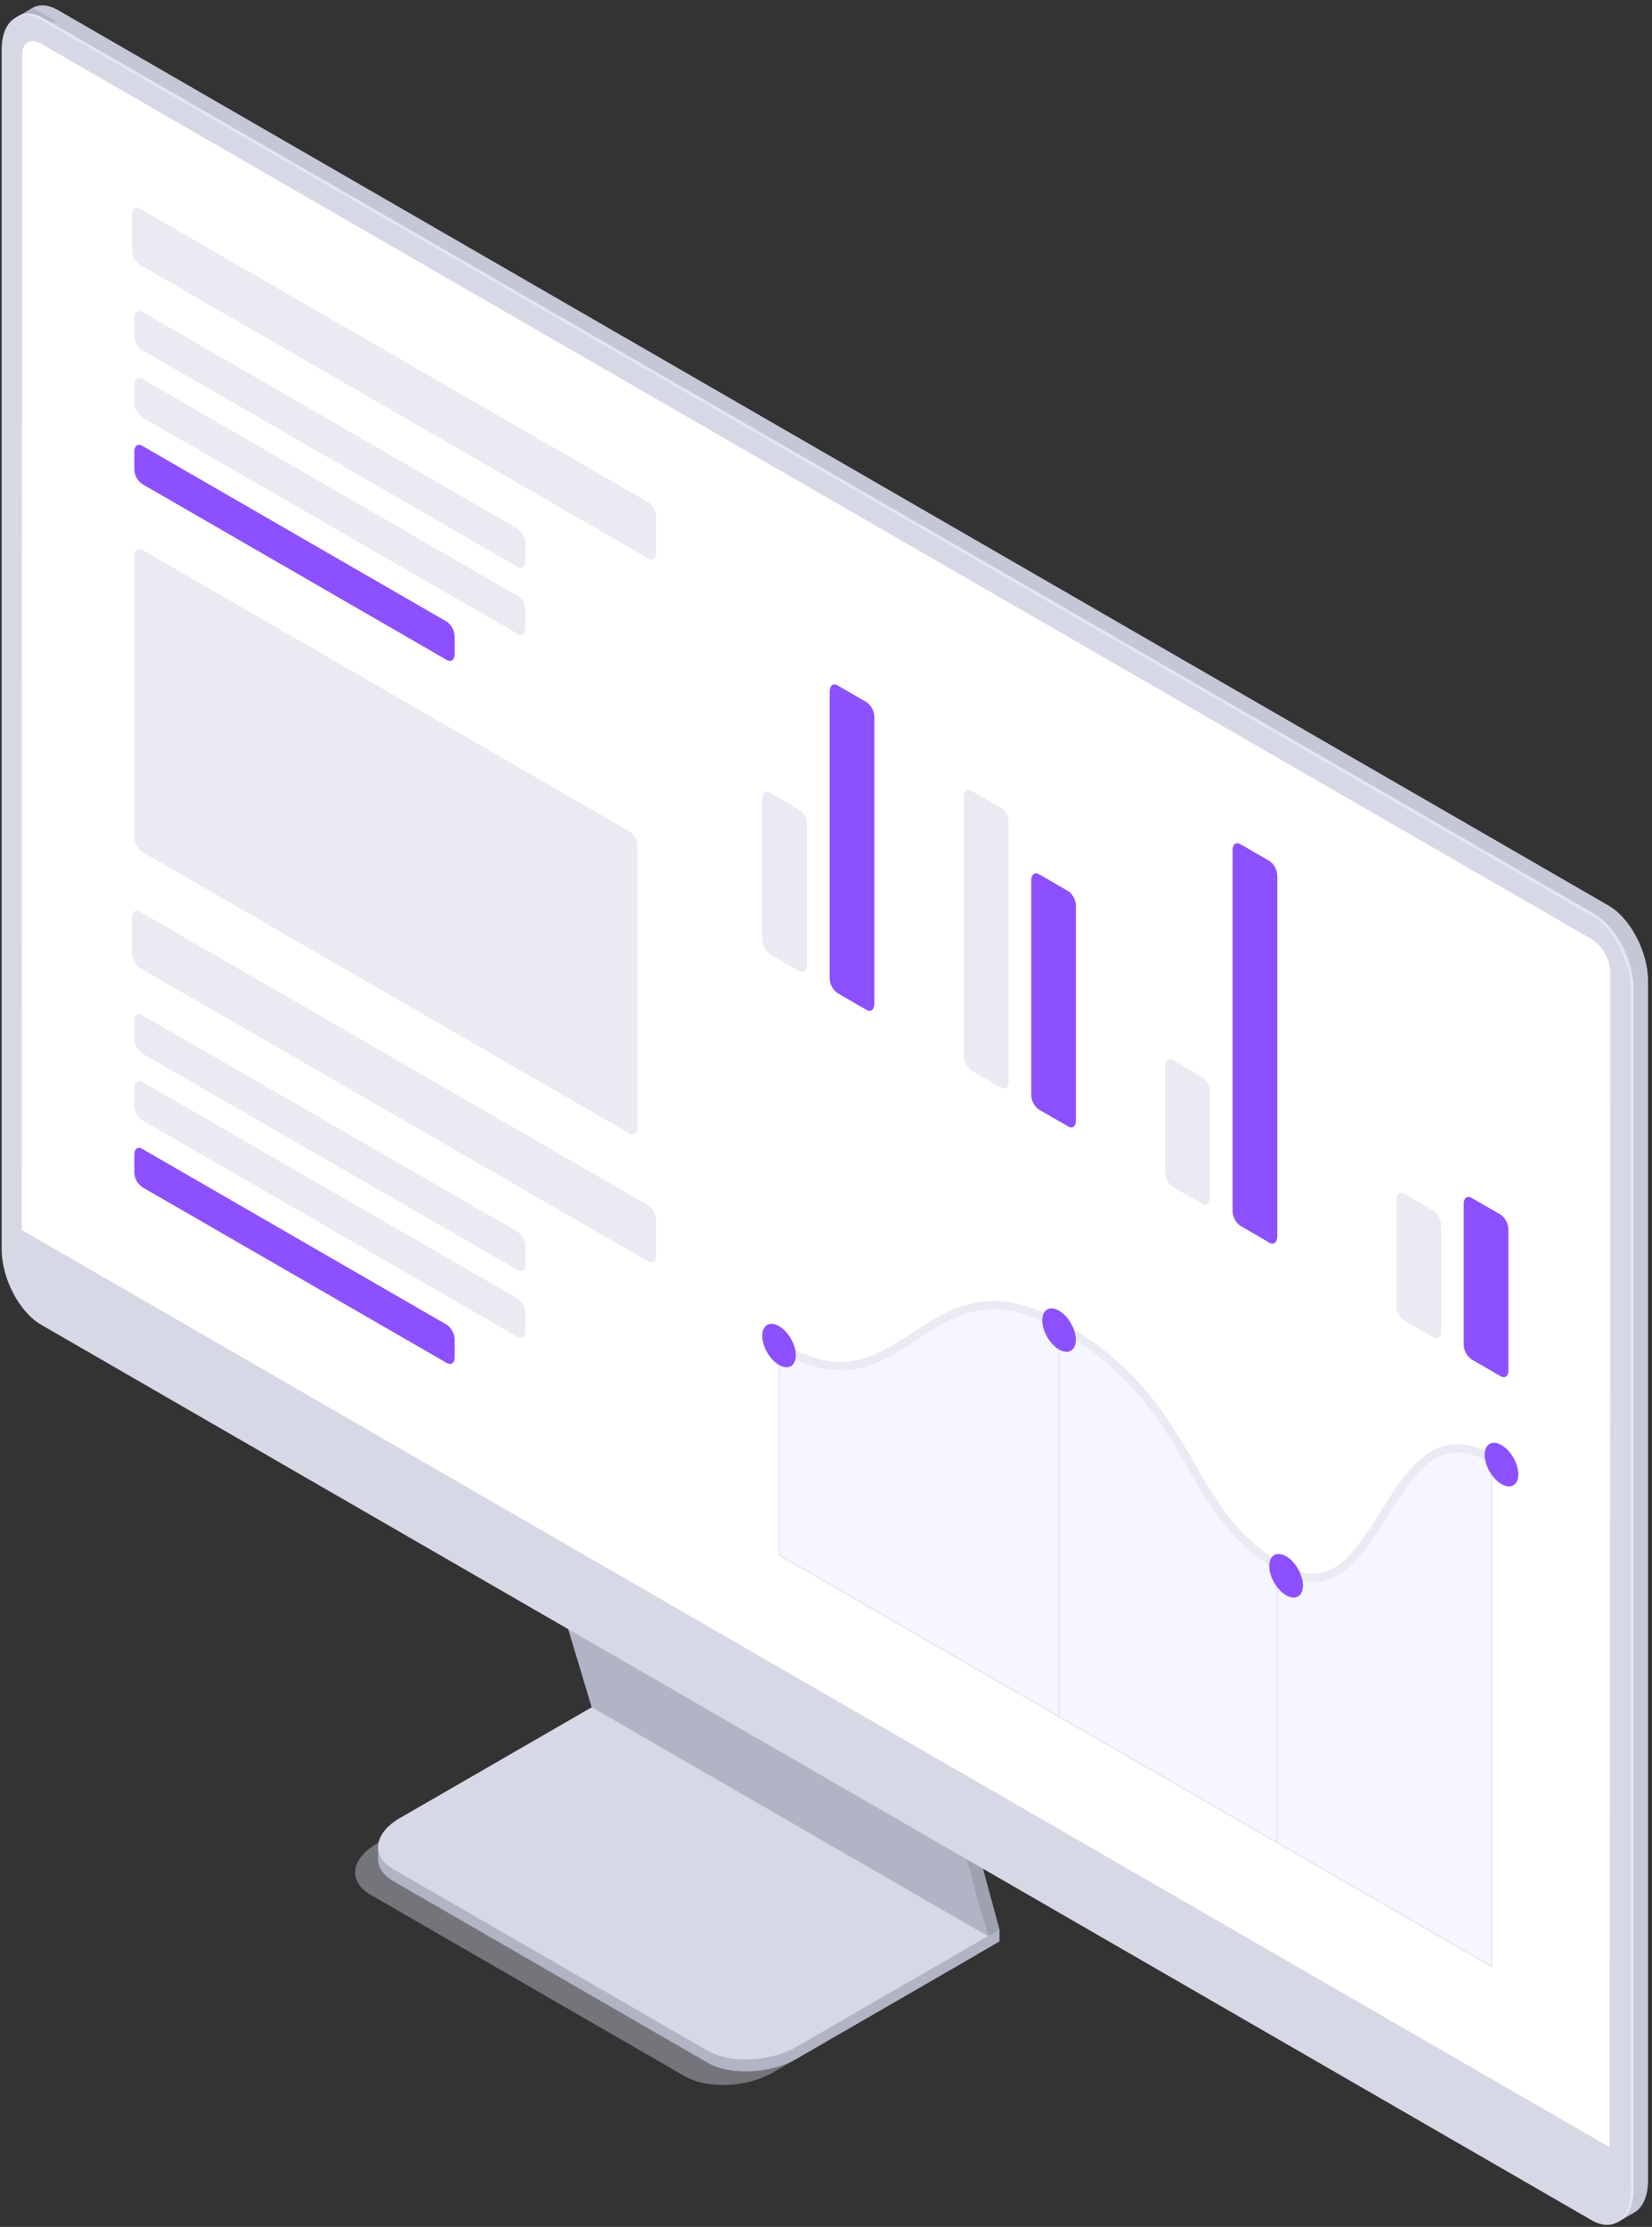 <svg width="305" height="411" viewBox="0 0 305 411" fill="none" xmlns="http://www.w3.org/2000/svg">
<rect x="0" y="0" width="305" height="411" fill="#333333" stroke="none"/>
<g id="monitor">
<path id="Vector" opacity="0.4" d="M126.4 383.18L68.4 349.69C64.21 347.27 64.74 343.05 69.57 340.26L107.15 318.57L180.3 360.8L142.72 382.5C137.88 385.29 130.58 385.59 126.4 383.18Z" fill="#D6D8E5"/>
<path id="Vector_2" d="M130.63 380.69L72.63 347.19C68.45 344.78 68.97 340.56 73.8 337.77L111.39 316.08L184.54 358.31L147 380C142.12 382.8 134.81 383.1 130.63 380.69Z" fill="#B1B4C4"/>
<path id="Vector_3" d="M184.53 358.31V356.1L181.15 358.05L184.53 358.31Z" fill="#B1B4C4"/>
<path id="Vector_4" d="M69.8 343.2V340.95L73.27 342.39L69.8 343.2Z" fill="#B1B4C4"/>
<path id="Vector_5" d="M130.63 378.47L72.63 344.98C68.45 342.56 68.97 338.35 73.8 335.56L111.39 313.86L184.54 356.1L147 377.79C142.12 380.58 134.81 380.89 130.63 378.47Z" fill="#D6D8E5"/>
<path id="Vector_6" d="M111.57 313.96L102.52 283.92L176.47 326.34L184.53 356.1L111.57 313.96Z" fill="#9EA1AF"/>
<path id="Vector_7" d="M182.39 357.33L184.53 356.1L181.34 353.55L182.39 357.33Z" fill="#9EA1AF"/>
<path id="Vector_8" d="M109.24 315.09L100.19 285.05L174.14 327.47L182.38 357.33L109.24 315.09Z" fill="#B1B4C4"/>
<path id="Vector_9" d="M297 408L10.71 242.69C6.71 240.37 3.44 234.15 3.44 228.8V7.37C3.44 2.01 6.7 -0.45 10.71 1.87L297 167.14C301 169.46 304.27 175.68 304.27 181.03V402.46C304.24 407.81 301 410.27 297 408Z" fill="#C4C7D6"/>
<path id="Vector_10" d="M298.44 410.24L301.61 408.41L300.24 399.01L298.44 410.24Z" fill="#C4C7D6"/>
<path id="Vector_11" d="M2.93 3.24L6.05 1.43L10.54 4C10.54 4 5.76 4.73 5.64 4.7C5.52 4.67 2.93 3.24 2.93 3.24Z" fill="#B1B4C4"/>
<path id="Vector_12" d="M294.34 409.47L8.09 244.2C4.09 241.88 0.82 235.67 0.82 230.31V8.88C0.82 3.53 4.07 1.07 8.09 3.39L294.34 168.66C298.34 170.98 301.61 177.2 301.61 182.55V404C301.61 409.33 298.36 411.79 294.34 409.47Z" fill="#E4E7F2"/>
<path id="Vector_13" d="M293.84 409.76L7.58 244.49C3.58 242.17 0.31 235.95 0.31 230.6V9.17C0.31 3.82 3.57 1.36 7.58 3.68L293.84 169C297.84 171.31 301.11 177.53 301.11 182.89V404.26C301.11 409.62 297.85 412.08 293.84 409.76Z" fill="#D6D8E5"/>
<path id="Vector_14" d="M297.17 396.29L4 227L4.1 10.06C4.1 7.84 5.66 6.94 7.58 8.06L293.84 173.32C294.849 173.978 295.689 174.864 296.294 175.906C296.898 176.948 297.25 178.117 297.32 179.32L297.17 396.29Z" fill="white"/>
<path id="Vector_15" d="M119.72 103.08L25.8 48.86C25.366 48.547 25.012 48.138 24.766 47.664C24.519 47.19 24.387 46.664 24.38 46.13V39.58C24.38 38.58 25.01 38.05 25.8 38.5L119.72 92.72C120.152 93.034 120.505 93.444 120.751 93.918C120.998 94.392 121.131 94.916 121.14 95.45V102C121.14 103.05 120.5 103.54 119.72 103.08Z" fill="#E9EAF2"/>
<path id="Vector_16" d="M95.6 104.65L26.23 64.6C25.795 64.291 25.439 63.883 25.19 63.411C24.942 62.938 24.808 62.414 24.8 61.88V58.62C24.8 57.62 25.44 57.08 26.23 57.54L95.6 97.59C96.029 97.903 96.379 98.312 96.622 98.784C96.865 99.256 96.995 99.779 97 100.31V103.57C97 104.62 96.38 105.11 95.6 104.65Z" fill="#E9EAF2"/>
<path id="Vector_17" d="M95.6 117L26.23 77C25.795 76.691 25.439 76.283 25.19 75.811C24.942 75.338 24.808 74.814 24.8 74.28V71C24.8 70 25.44 69.46 26.23 69.92L95.6 110C96.033 110.311 96.387 110.719 96.633 111.191C96.88 111.664 97.012 112.187 97.02 112.72V115.98C97 117 96.38 117.47 95.6 117Z" fill="#E9EAF2"/>
<path id="Vector_18" d="M82.51 121.82L26.23 89.32C25.795 89.011 25.439 88.603 25.19 88.131C24.942 87.658 24.808 87.134 24.8 86.6V83.34C24.8 82.34 25.44 81.8 26.23 82.26L82.51 114.75C82.945 115.062 83.301 115.471 83.549 115.945C83.797 116.419 83.931 116.945 83.94 117.48V120.74C83.94 121.79 83.3 122.27 82.51 121.82Z" fill="#8C50FF"/>
<path id="Vector_19" d="M119.72 232.84L25.8 178.62C25.366 178.308 25.012 177.898 24.766 177.424C24.519 176.95 24.387 176.424 24.38 175.89V169.34C24.38 168.29 25.01 167.81 25.8 168.26L119.72 222.48C120.152 222.794 120.505 223.204 120.751 223.678C120.998 224.152 121.131 224.676 121.14 225.21V231.76C121.14 232.81 120.5 233.29 119.72 232.84Z" fill="#E9EAF2"/>
<path id="Vector_20" d="M95.6 234.41L26.23 194.41C25.795 194.098 25.439 193.689 25.191 193.215C24.943 192.741 24.809 192.215 24.8 191.68V188.42C24.8 187.37 25.44 186.89 26.23 187.35L95.6 227.35C96.032 227.664 96.385 228.074 96.631 228.548C96.878 229.022 97.011 229.546 97.02 230.08V233.34C97 234.38 96.38 234.86 95.6 234.41Z" fill="#E9EAF2"/>
<path id="Vector_21" d="M95.6 246.77L26.23 206.72C25.796 206.41 25.441 206.002 25.192 205.53C24.944 205.057 24.81 204.534 24.8 204V200.74C24.8 199.74 25.44 199.21 26.23 199.67L95.6 239.67C96.032 239.984 96.385 240.394 96.631 240.868C96.878 241.342 97.011 241.866 97.02 242.4V245.66C97 246.74 96.38 247.22 95.6 246.77Z" fill="#E9EAF2"/>
<path id="Vector_22" d="M82.51 251.57L26.23 219.08C25.795 218.769 25.438 218.359 25.19 217.885C24.942 217.411 24.808 216.885 24.8 216.35V213.09C24.8 212.04 25.44 211.56 26.23 212.02L82.51 244.51C82.945 244.822 83.301 245.231 83.549 245.705C83.797 246.179 83.931 246.705 83.94 247.24V250.5C83.94 251.55 83.3 252 82.51 251.57Z" fill="#8C50FF"/>
<path id="Vector_23" d="M144.85 248.94C144.85 248.94 155.21 257.64 170.17 245.76C180.85 237 190.4 242 195.72 245C201.04 248 208.72 249.84 223.35 276.26C223.35 276.26 228.11 284.54 235.97 289.08C243.83 293.62 247.61 291.4 253.79 282.08C259.97 272.76 264.02 262.44 275.38 269.18V362.87L143.83 287V248.33L144.85 248.94Z" fill="#F5F6FF"/>
<path id="Vector_24" d="M116.26 209.22L26.26 157.22C25.825 156.908 25.469 156.499 25.221 156.025C24.973 155.551 24.839 155.025 24.83 154.49V102.56C24.83 101.56 25.47 101.03 26.26 101.48L116.26 153.48C116.695 153.792 117.051 154.201 117.299 154.675C117.547 155.149 117.681 155.675 117.69 156.21V208.16C117.69 209.19 117.05 209.67 116.26 209.22Z" fill="#E9EAF2"/>
<path id="Vector_25" d="M143.83 246.76V286.98L275.38 362.92V269.23" stroke="#E9EAF2" stroke-width="0.31" stroke-miterlimit="10"/>
<path id="Vector_26" d="M195.53 245.47V316.73" stroke="#E9EAF2" stroke-width="0.31" stroke-miterlimit="10"/>
<path id="Vector_27" d="M235.78 290.54V339.96" stroke="#E9EAF2" stroke-width="0.31" stroke-miterlimit="10"/>
<path id="Vector_28" d="M143.83 248.33C167.17 262.8 170.47 230.09 195.9 244.77C221.33 259.45 217.82 278.58 236.59 289.42C255.36 300.26 255.8 257.92 275.38 269.23" stroke="#E9EAF2" stroke-width="1.53" stroke-miterlimit="10"/>
<path id="Vector_29" d="M197.719 249.284C198.929 248.585 198.927 246.317 197.715 244.217C196.502 242.118 194.539 240.982 193.329 241.68C192.119 242.379 192.12 244.648 193.333 246.747C194.545 248.847 196.509 249.983 197.719 249.284Z" fill="#8C50FF"/>
<path id="Vector_30" d="M279.411 274.129C280.626 273.431 280.629 271.154 279.417 269.045C278.204 266.936 276.236 265.792 275.021 266.491C273.805 267.189 273.802 269.466 275.014 271.575C276.227 273.684 278.195 274.828 279.411 274.129Z" fill="#8C50FF"/>
<path id="Vector_31" d="M239.644 294.643C240.859 293.945 240.862 291.669 239.65 289.559C238.437 287.45 236.469 286.306 235.254 287.005C234.038 287.704 234.035 289.98 235.247 292.089C236.46 294.199 238.428 295.342 239.644 294.643Z" fill="#8C50FF"/>
<path id="Vector_32" d="M146.025 252.141C147.235 251.442 147.233 249.174 146.021 247.074C144.809 244.974 142.845 243.839 141.635 244.537C140.425 245.236 140.427 247.504 141.639 249.604C142.851 251.704 144.815 252.84 146.025 252.141Z" fill="#8C50FF"/>
<path id="Vector_33" d="M147.54 179.23L142.15 176.12C141.715 175.808 141.359 175.399 141.111 174.925C140.863 174.451 140.729 173.925 140.72 173.39V147.39C140.72 146.34 141.36 145.86 142.15 146.31L147.54 149.43C147.974 149.731 148.332 150.129 148.585 150.593C148.839 151.056 148.981 151.572 149 152.1V178.15C149 179.2 148.33 179.68 147.54 179.23Z" fill="#E9EAF2"/>
<path id="Vector_34" d="M160 186.4L154.61 183.28C154.175 182.971 153.819 182.563 153.57 182.091C153.322 181.618 153.188 181.094 153.18 180.56V127.56C153.18 126.56 153.82 126.02 154.61 126.48L160 129.6C160.435 129.912 160.791 130.321 161.039 130.795C161.287 131.269 161.421 131.795 161.43 132.33V185.33C161.39 186.37 160.75 186.85 160 186.4Z" fill="#8C50FF"/>
<path id="Vector_35" d="M184.79 200.73L179.4 197.62C178.963 197.31 178.606 196.901 178.358 196.426C178.109 195.952 177.977 195.426 177.97 194.89V147.05C177.97 146 178.61 145.52 179.4 145.97L184.79 149.08C185.225 149.392 185.581 149.801 185.829 150.275C186.077 150.749 186.211 151.275 186.22 151.81V199.66C186.22 200.71 185.58 201.19 184.79 200.73Z" fill="#E9EAF2"/>
<path id="Vector_36" d="M197.21 207.9L191.82 204.79C191.385 204.478 191.029 204.069 190.781 203.595C190.533 203.121 190.399 202.595 190.39 202.06V162.42C190.39 161.42 191.03 160.89 191.82 161.34L197.21 164.46C197.645 164.769 198.001 165.177 198.25 165.649C198.498 166.122 198.632 166.646 198.64 167.18V206.82C198.64 207.88 198 208.36 197.21 207.9Z" fill="#8C50FF"/>
<path id="Vector_37" d="M221.94 222.18L216.54 219.07C216.106 218.758 215.752 218.348 215.506 217.874C215.259 217.4 215.127 216.874 215.12 216.34V196.75C215.12 195.69 215.75 195.21 216.54 195.67L221.94 198.78C222.372 199.094 222.725 199.504 222.971 199.978C223.218 200.452 223.351 200.976 223.36 201.51V221.1C223.36 222.15 222.72 222.63 221.94 222.18Z" fill="#E9EAF2"/>
<path id="Vector_38" d="M234.35 229.35L229 226.23C228.565 225.921 228.209 225.513 227.96 225.041C227.712 224.568 227.578 224.044 227.57 223.51V156.88C227.57 155.82 228.21 155.34 229 155.8L234.39 158.91C234.825 159.221 235.182 159.631 235.43 160.105C235.678 160.579 235.812 161.105 235.82 161.64V228.27C235.78 229.32 235.14 229.8 234.35 229.35Z" fill="#8C50FF"/>
<path id="Vector_39" d="M264.64 246.84L259.25 243.72C258.815 243.411 258.459 243.003 258.21 242.531C257.962 242.058 257.828 241.534 257.82 241V221.4C257.82 220.35 258.46 219.87 259.25 220.32L264.64 223.44C265.077 223.75 265.434 224.159 265.682 224.634C265.931 225.108 266.064 225.634 266.07 226.17V245.76C266.07 246.81 265.43 247.29 264.64 246.84Z" fill="#E9EAF2"/>
<path id="Vector_40" d="M277.06 254L271.67 250.88C271.233 250.57 270.876 250.161 270.628 249.686C270.379 249.212 270.246 248.686 270.24 248.15V222.15C270.24 221.1 270.88 220.62 271.67 221.07L277.06 224.18C277.495 224.492 277.851 224.901 278.099 225.375C278.347 225.849 278.481 226.375 278.49 226.91V252.96C278.49 254 277.85 254.46 277.06 254Z" fill="#8C50FF"/>
</g>
</svg>
